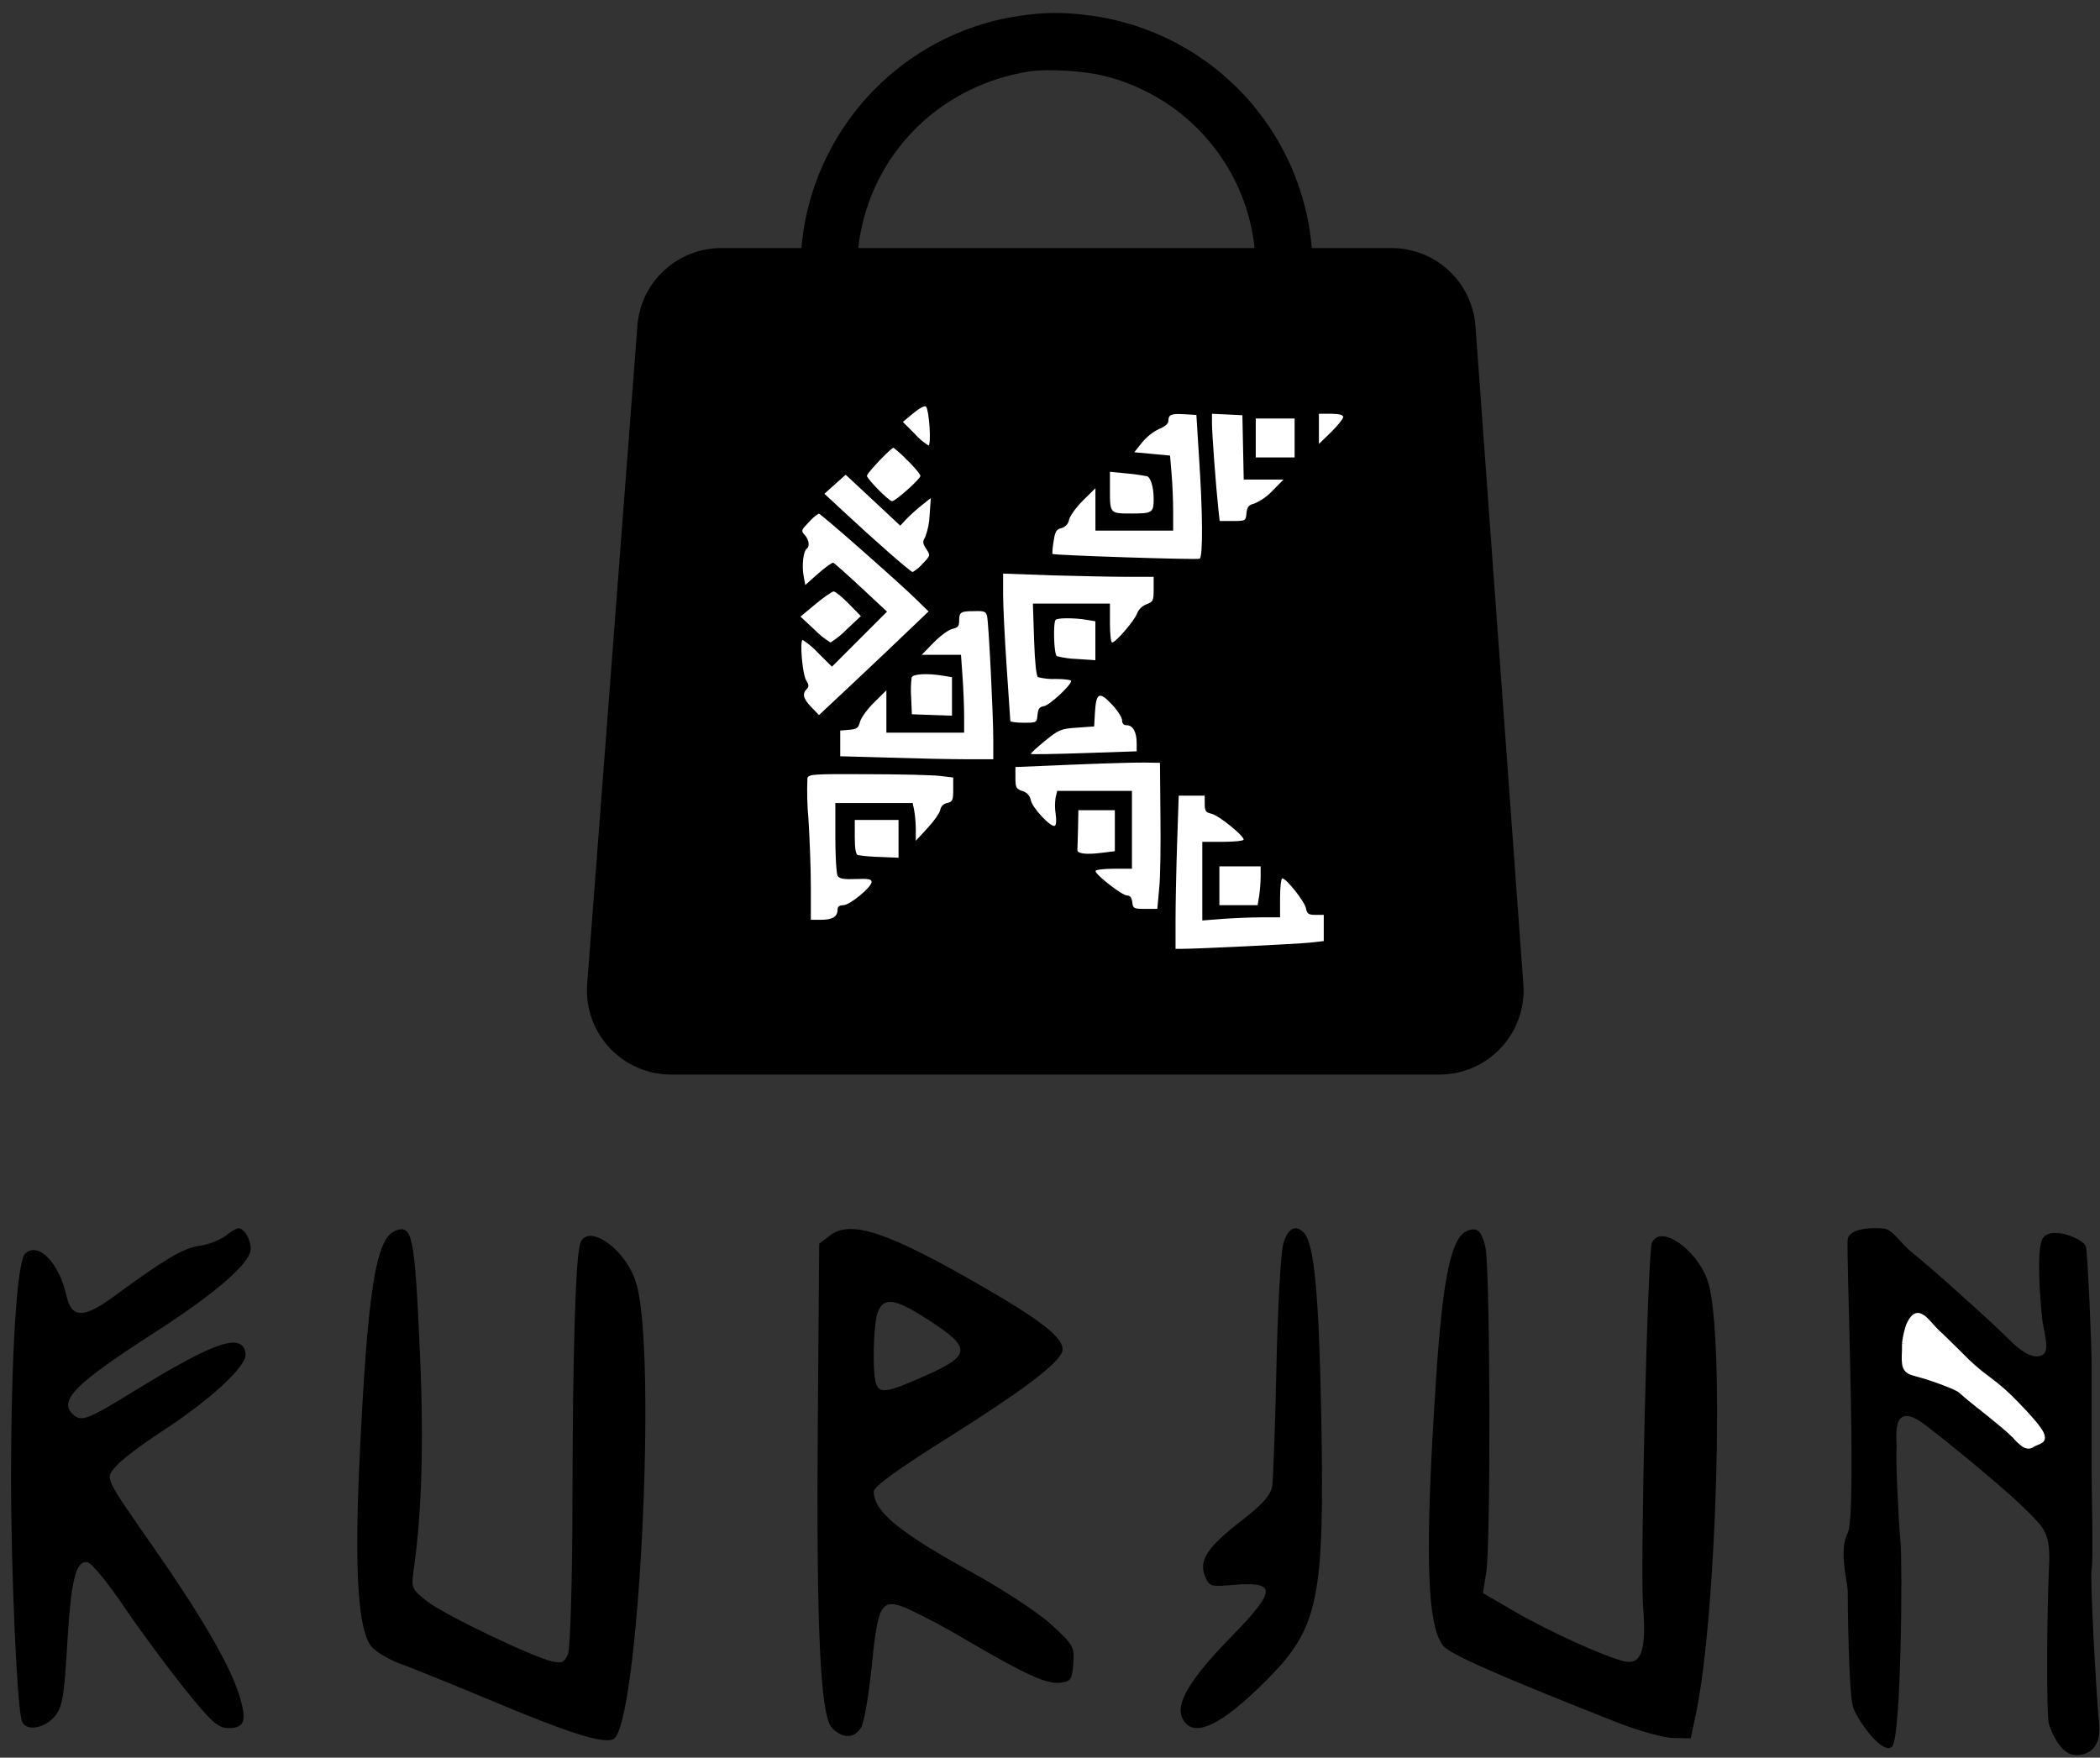<svg width="135" height="113" viewBox="0 0 135 113" fill="none" xmlns="http://www.w3.org/2000/svg">
<rect x="0" y="0" width="135" height="113" fill="#333333" stroke="none"/>
<path d="M91.086 33.911H43.816V59.815H91.086V33.911Z" fill="#FF5714"/>
<path d="M40.975 20.944C41.078 19.585 41.691 18.316 42.69 17.389C43.69 16.463 45.002 15.948 46.365 15.948H89.458C90.824 15.948 92.14 16.465 93.14 17.395C94.141 18.325 94.752 19.599 94.851 20.962L97.93 63.284C97.984 64.025 97.885 64.77 97.638 65.471C97.392 66.172 97.003 66.814 96.497 67.359C95.991 67.903 95.379 68.337 94.697 68.634C94.016 68.931 93.281 69.084 92.538 69.084H43.136C42.392 69.084 41.656 68.93 40.974 68.632C40.292 68.334 39.678 67.898 39.172 67.353C38.667 66.807 38.279 66.162 38.033 65.46C37.788 64.757 37.69 64.011 37.746 63.269L40.975 20.944Z" fill="black"/>
<path fill-rule="evenodd" clip-rule="evenodd" d="M77.499 26.579C77.075 26.604 76.653 26.654 76.235 26.728C76.189 26.773 79.817 50.493 79.875 50.529C79.934 50.564 83.364 50.293 83.415 50.233C83.466 50.172 82.656 44.901 81.663 38.459C80.669 32.017 79.858 26.675 79.855 26.591C79.855 26.417 79.352 26.414 77.499 26.579ZM87.182 40.35L89.93 59.627H45.939L48.101 44.458C49.289 36.115 50.523 27.443 50.841 25.178L51.4 21.062H84.424L87.182 40.35ZM70.981 4.881C73.03 5.385 74.923 6.387 76.491 7.798C78.06 9.21 79.255 10.987 79.972 12.972C80.403 14.164 80.651 15.414 80.707 16.681V17.399H55.132V16.681C55.15 16.113 55.212 15.547 55.316 14.989C56.345 9.561 60.626 5.468 66.165 4.591C67.356 4.414 69.661 4.55 70.981 4.881ZM66.094 0.942C65.346 1.031 64.603 1.166 63.872 1.347C60.515 2.209 57.515 4.105 55.294 6.766C53.074 9.427 51.746 12.718 51.499 16.175L51.418 17.325L50.748 17.462C50.029 17.575 49.367 17.92 48.864 18.445C47.977 19.335 48.151 18.354 45.133 39.465C43.59 50.25 42.329 59.387 42.329 59.767C42.353 60.467 42.582 61.145 42.986 61.718C43.39 62.29 43.952 62.732 44.604 62.99C45.193 63.218 45.828 63.223 67.922 63.223C90.016 63.223 90.653 63.223 91.242 62.99C91.894 62.733 92.457 62.29 92.861 61.718C93.265 61.145 93.493 60.467 93.518 59.767C93.518 59.387 92.254 50.25 90.716 39.465C88.471 23.775 87.862 19.76 87.662 19.366C87.396 18.858 87.016 18.419 86.552 18.081C86.088 17.744 85.553 17.518 84.987 17.421L84.429 17.34L84.35 16.183C84.079 12.3 82.442 8.639 79.73 5.848C77.018 3.056 73.406 1.315 69.532 0.932C68.39 0.795 67.235 0.8 66.094 0.947V0.942Z" fill="black"/>
<path fill-rule="evenodd" clip-rule="evenodd" d="M81.041 56.357C81.037 56.776 81.005 57.194 80.945 57.608L80.846 58.195H78.389V55.699H81.041V56.357ZM57.763 53.929V55.143L56.552 55.093C56.082 55.083 55.612 55.044 55.147 54.976C55.015 54.933 54.95 54.554 54.95 53.813V52.714H57.763V53.929ZM71.669 53.406V54.723L70.837 54.827C69.808 54.956 69.242 54.885 69.262 54.63C69.262 54.521 69.29 53.907 69.302 53.262L69.325 52.089H71.669V53.406ZM77.448 51.684C77.448 52.145 77.511 52.233 77.888 52.316C78.336 52.415 79.949 53.715 79.949 53.978C79.949 54.056 79.349 54.122 78.619 54.122H77.291V59.178L78.581 59.077C79.289 59.024 80.414 58.978 81.081 58.976H82.29V57.722C82.29 57.034 82.356 56.47 82.434 56.47C82.687 56.47 83.862 57.944 83.951 58.387C84.029 58.753 84.123 58.817 84.57 58.817H85.099V60.503L84.199 60.602C83.389 60.688 77.046 60.998 75.997 61.001H75.57V59.15C75.57 58.139 75.615 55.914 75.671 54.225L75.775 51.151H77.443L77.448 51.684ZM60.418 49.884L61.278 49.986V50.759C61.278 51.457 61.237 51.543 60.886 51.626C60.776 51.644 60.675 51.696 60.596 51.775C60.517 51.853 60.465 51.954 60.446 52.064C60.418 52.256 60.051 52.779 59.632 53.232L58.873 54.051V53.328C58.87 52.921 58.837 52.516 58.772 52.114L58.674 51.626H53.701V53.856C53.701 55.08 53.769 56.19 53.852 56.319C53.964 56.493 54.252 56.544 55.02 56.513C55.789 56.483 56.032 56.513 56.032 56.695C56.032 57.039 54.628 58.195 54.214 58.195C53.961 58.195 53.845 58.283 53.845 58.475C53.845 58.928 53.519 59.133 52.798 59.133H52.126V57.059C52.126 55.922 52.055 53.935 51.971 52.645C51.892 51.775 51.87 50.9 51.906 50.026C51.986 49.773 52.295 49.753 55.771 49.773C57.859 49.776 59.945 49.826 60.418 49.884ZM74.599 52.413C74.622 54.263 74.599 56.374 74.52 57.102L74.399 58.432H73.618C72.882 58.432 72.834 58.407 72.789 58C72.753 57.707 72.65 57.57 72.45 57.57C72.139 57.57 70.427 56.24 70.427 56C70.427 55.917 70.953 55.851 71.598 55.851H72.769V50.845H67.965L67.864 51.252C67.807 51.609 67.807 51.972 67.864 52.329C67.922 52.714 67.899 53.037 67.811 53.088C67.578 53.232 66.365 51.942 66.266 51.447C66.243 51.307 66.18 51.178 66.085 51.073C65.99 50.969 65.867 50.894 65.73 50.858C65.323 50.716 65.277 50.63 65.277 50.006V49.313L68.91 49.161C70.908 49.078 72.999 49.017 73.557 49.025L74.569 49.042L74.599 52.413ZM72.134 46.304C72.134 46.519 72.235 46.626 72.442 46.626C72.827 46.626 73.072 47.07 73.072 47.766V48.302L69.699 48.416C67.846 48.479 66.304 48.504 66.271 48.471C66.238 48.438 66.645 48.064 67.171 47.637C68.076 46.904 68.182 46.856 69.234 46.782L70.339 46.704L70.387 45.849C70.46 44.53 70.662 44.423 71.464 45.273C71.833 45.66 72.134 46.125 72.134 46.302V46.304ZM60.613 43.44L61.199 43.536V46.011L59.91 45.966L58.62 45.92L58.575 44.84C58.542 44.411 58.553 43.979 58.608 43.551C58.696 43.324 59.604 43.273 60.613 43.44ZM69.831 39.845L70.417 39.941V42.444L69.269 42.368C68.821 42.357 68.376 42.295 67.942 42.183C67.747 42.062 67.689 40.032 67.864 39.847C67.995 39.718 69.055 39.716 69.831 39.845ZM63.457 39.625C63.561 40.09 63.854 45.983 63.854 47.571V48.812H62.097C61.131 48.812 58.916 48.764 57.177 48.709L54.014 48.62V46.967L54.59 46.919C55.084 46.878 55.185 46.803 55.288 46.401C55.354 46.148 55.761 45.581 56.196 45.157L56.982 44.38V47.103H61.98V46.031C61.98 45.442 61.935 44.317 61.879 43.531L61.778 42.1H59.25L60.026 41.306C60.453 40.871 60.995 40.477 61.23 40.429C61.571 40.358 61.659 40.252 61.659 39.923C61.659 39.352 61.751 39.291 62.62 39.291C63.28 39.266 63.391 39.321 63.457 39.625ZM54.565 38.816L55.341 39.61L54.436 40.459C54.123 40.783 53.772 41.067 53.39 41.306C53.011 41.073 52.663 40.794 52.353 40.474L51.461 39.642L52.431 38.834C52.967 38.389 53.491 38.025 53.597 38.025C53.703 38.025 54.141 38.381 54.565 38.816ZM72.485 37.084H74.164V37.88C74.164 38.619 74.131 38.689 73.701 38.851C73.563 38.904 73.437 38.985 73.331 39.089C73.225 39.193 73.142 39.318 73.087 39.455C72.93 39.906 71.722 41.306 71.489 41.306C71.416 41.306 71.353 40.745 71.353 40.057V38.806H66.4L66.476 41.111C66.524 42.553 66.617 43.46 66.728 43.533C67.104 43.63 67.492 43.669 67.879 43.65C68.417 43.65 68.857 43.71 68.857 43.781C68.857 44.054 67.462 45.349 67.113 45.399C66.827 45.44 66.736 45.561 66.698 45.958C66.65 46.464 66.645 46.464 65.801 46.464C65.333 46.464 64.949 46.411 64.949 46.347C64.949 46.284 64.843 44.752 64.719 42.947C64.595 41.142 64.489 39.036 64.486 38.27V36.877L67.641 36.99C69.383 37.038 71.562 37.084 72.485 37.084ZM55.392 35.36C56.851 36.647 58.426 38.062 58.868 38.505L59.693 39.309L58.37 40.573C57.645 41.273 56.059 42.775 54.851 43.91L52.651 45.971L52.161 45.465C51.638 44.924 51.554 44.605 51.863 44.297C52.012 44.145 52.007 44.032 51.835 43.758C51.582 43.369 51.397 41.142 51.605 41.142C51.977 41.385 52.316 41.673 52.616 42.001L53.483 42.861L55.253 41.091L57.023 39.321L55.362 37.774C54.446 36.922 53.64 36.204 53.567 36.179C53.493 36.154 53.061 36.465 52.598 36.872L51.767 37.612L51.655 36.998C51.536 36.318 51.655 35.41 51.86 35.276C52.065 35.142 52.019 34.71 51.736 34.396C51.483 34.123 51.504 34.078 52.002 33.565C52.183 33.349 52.4 33.164 52.641 33.019C52.692 33.019 53.936 34.073 55.392 35.36ZM58.249 33.39C58.558 33.076 58.886 32.779 59.23 32.503L59.839 32.017L59.761 33.11C59.745 33.596 59.648 34.078 59.475 34.533C59.298 34.816 59.308 34.927 59.546 35.291C59.821 35.711 59.819 35.716 59.308 36.245C59.128 36.457 58.912 36.636 58.671 36.776C58.542 36.776 56.322 34.834 54.247 32.902L52.998 31.742L53.683 31.13L54.365 30.521L56.12 32.156L57.875 33.795L58.249 33.39ZM73.717 30.609C73.969 30.68 74.164 31.299 74.164 32.083C74.164 32.955 74.076 33.014 72.758 33.014C71.34 33.014 71.353 33.031 71.353 31.426V30.331L72.407 30.435C72.844 30.472 73.278 30.532 73.709 30.614L73.717 30.609ZM58.342 29.598C58.797 30.048 59.169 30.495 59.169 30.596C59.169 30.789 57.566 32.222 57.351 32.222C57.136 32.222 55.731 30.776 55.731 30.591C55.731 30.407 57.291 28.784 57.44 28.784C57.763 29.035 58.065 29.312 58.342 29.613V29.598ZM83.225 28.157V29.408H80.727V26.905H83.225V28.157ZM86.35 26.809C86.35 26.921 85.999 27.358 85.569 27.783L84.788 28.541V26.599H85.569C86.097 26.61 86.35 26.673 86.35 26.809ZM79.911 28.759L79.954 30.832H82.51L81.814 31.54C81.487 31.893 81.09 32.175 80.649 32.369C80.267 32.467 80.171 32.584 80.131 32.991C80.083 33.484 80.073 33.496 79.243 33.496H78.406L78.318 32.675C78.164 31.256 77.913 27.871 77.913 27.226V26.602L78.892 26.647L79.868 26.695L79.911 28.759ZM77.082 29.423C77.322 33.016 77.334 35.784 77.122 35.921C76.988 36.002 67.768 35.703 67.651 35.612C67.655 35.346 67.682 35.081 67.73 34.819C67.823 34.176 67.902 34.035 68.22 33.959C68.35 33.927 68.467 33.857 68.557 33.758C68.647 33.66 68.705 33.537 68.726 33.405C68.792 33.153 69.199 32.591 69.631 32.164L70.42 31.39V34.113H75.418V32.887C75.418 32.212 75.373 31.117 75.317 30.475L75.218 29.289L74.068 29.181L72.92 29.075L73.426 28.44C73.723 28.076 74.096 27.781 74.518 27.575C74.877 27.436 75.11 27.239 75.11 27.07C75.11 26.655 75.279 26.582 76.121 26.63L76.91 26.678L77.082 29.423ZM59.758 27.462C59.801 28.129 59.771 28.642 59.69 28.642C59.358 28.434 59.058 28.179 58.8 27.884L58.041 27.125L58.717 26.564C59.116 26.233 59.45 26.058 59.533 26.142C59.617 26.225 59.718 26.812 59.758 27.462Z" fill="white"/>
<path fill-rule="evenodd" clip-rule="evenodd" d="M59.548 84.773C62.503 86.661 62.486 87.116 59.411 88.479C57.057 89.521 56.582 89.602 56.334 89C56.064 88.343 56.137 85.071 56.438 84.333C56.825 83.377 57.53 83.476 59.548 84.773ZM94.329 79.132C93.3 79.517 92.749 82.113 92.319 88.628C91.581 99.785 91.709 104.511 92.789 105.82C93.236 106.364 96.427 107.767 104.067 110.778C105.377 111.284 106.955 111.726 107.569 111.736L108.689 111.759L109.015 110.224C110.368 103.841 110.881 85.751 109.801 82.414C109.129 80.326 106.709 78.654 106.191 79.916C105.916 80.584 105.433 100.741 105.627 103.267C105.847 106.101 105.521 107.059 104.419 106.806C103.155 106.51 99.577 104.887 97.393 103.618L95.335 102.42L95.545 101.082C95.846 99.158 95.797 81.382 95.487 80.159C95.224 79.107 94.973 78.885 94.329 79.125V79.132ZM82.504 79.936C82.337 80.477 82.138 84.034 82.057 87.845C81.976 91.655 81.852 95.123 81.781 95.556C81.685 96.13 81.162 96.719 79.812 97.763C77.617 99.462 77.053 100.316 77.463 101.328C77.736 101.995 77.827 102.023 79.215 101.899C82.102 101.646 82.09 102.225 79.144 105.236C76.497 107.939 75.549 109.534 76.014 110.475C76.668 111.823 78.494 110.98 81.493 107.946C84.779 104.624 85.156 102.781 84.936 90.975C84.795 83.311 84.486 80.002 83.849 79.287C83.316 78.687 82.81 78.927 82.504 79.929V79.936ZM53.359 79.431L52.663 79.957L52.575 91.154C52.469 104.683 52.727 110.305 53.49 111.094C54.17 111.797 54.941 111.774 55.366 111.041C55.553 110.717 55.857 108.943 56.041 107.097C56.438 103.12 56.656 102.751 58.233 103.368C59.566 103.992 60.865 104.684 62.127 105.441C65.965 107.686 67.269 108.278 68.162 108.182C68.832 108.111 68.92 107.979 68.998 106.955C69.082 105.871 68.998 105.737 67.565 104.427C66.731 103.669 64.483 102.195 62.577 101.141C57.798 98.516 56.173 97.181 56.168 95.877C56.168 95.588 57.788 94.408 60.718 92.57C65.312 89.69 67.714 87.92 68.22 87.048C68.667 86.269 67.408 85.175 63.368 82.834C57.126 79.211 54.719 78.397 53.359 79.423V79.431ZM25.414 79.132C24.15 79.605 23.614 83.049 23.101 94.117C22.782 101.037 23.028 104.781 23.859 105.835C24.137 106.182 24.992 106.695 25.761 106.973C26.529 107.251 29.237 108.351 31.78 109.41C36.597 111.433 38.685 112.083 39.4 111.827C41.049 111.236 42.278 86.816 40.879 82.421C40.161 80.169 37.608 78.503 37.264 80.068C36.989 81.332 36.822 87.096 36.801 96.18C36.801 101.411 36.662 105.98 36.516 106.336C36.298 106.872 36.126 106.953 35.487 106.811C34.215 106.516 28.638 103.851 27.495 102.976C26.463 102.177 26.428 102.096 26.592 100.941C27.118 97.29 27.252 92.711 26.999 87.061C26.658 79.385 26.522 78.705 25.414 79.125V79.132ZM14.51 79.453C13.997 79.784 13.42 80.002 12.816 80.093C11.772 80.247 10.596 80.945 7.312 83.354C5.388 84.768 4.602 84.76 4.278 83.327C3.8 81.17 2.468 79.802 1.616 80.596C1.09 81.089 0.713 87.068 0.711 95.032C0.711 101.186 1.1 109.908 1.414 110.672C1.687 111.339 2.898 111.127 3.56 110.295C4.01 109.731 4.142 108.948 4.319 105.722C4.572 101.545 4.87 100.299 5.636 100.438C5.889 100.483 6.961 101.793 8.007 103.345C9.054 104.897 10.829 107.274 11.914 108.632C13.602 110.728 14.022 111.099 14.695 111.099C15.739 111.099 15.89 110.619 15.37 108.953C14.778 107.067 12.98 103.954 10 99.669C6.622 94.812 6.753 95.091 7.471 94.251C7.795 93.867 9.084 92.886 10.336 92.072C13.587 89.956 15.898 87.804 15.789 87.015C15.579 85.642 13.835 86.229 8.665 89.407C5.57 91.311 5.239 91.43 4.685 90.924C3.747 90.049 4.845 88.947 9.866 85.716C13.911 83.114 16.115 81.198 16.115 80.283C16.115 79.643 15.675 78.94 15.289 78.96C15.007 79.083 14.744 79.246 14.51 79.446V79.453Z" fill="black"/>
<path d="M131.298 87.114C131.786 86.861 131.42 85.769 131.298 84.912C131.137 83.466 130.912 80.389 131.298 79.656C131.786 78.738 133.973 79.656 134.095 80.144C134.216 80.632 134.459 86.502 134.459 87.665V94.511C134.459 95.429 134.58 100.503 134.459 100.87C134.337 101.237 134.765 109.064 134.947 110.836C135.129 112.609 133.913 112.978 133.177 112.793C132.441 112.609 131.9 111.448 131.718 110.836C131.536 110.224 131.597 103.133 131.718 100.87C131.839 98.607 131.465 98.304 130.381 97.201C129.296 96.099 126.186 93.472 123.807 91.639C121.428 89.806 121.982 92.678 121.921 93.156C121.861 93.634 122.043 97.864 122.174 99.088C122.306 100.311 122.237 111.744 121.628 112.295C121.019 112.846 119.441 110.644 119.138 109.787C118.834 108.93 118.784 103.011 118.784 102.339C118.784 101.666 118.177 99.71 118.784 98.546C119.39 97.383 118.662 80.389 118.784 79.656C118.905 78.922 120.485 78.92 121.095 78.983C121.704 79.046 122.187 79.962 122.978 80.571C123.769 81.18 127.961 84.912 129.046 86.014C130.13 87.116 130.813 87.359 131.298 87.114Z" fill="black"/>
<path d="M123.024 88.312C122.212 88.125 122.399 87.554 122.399 86.383C122.442 85.946 122.625 84.988 123.024 84.639C123.53 84.204 124.088 85.2 124.586 85.635C125.084 86.07 127.024 88.125 127.838 88.626C128.652 89.126 130.836 91.364 131.21 92.049C131.585 92.734 131.023 92.674 130.649 92.921C130.275 93.169 129.891 92.797 129.461 92.299C129.031 91.801 126.275 89.683 126.025 89.435C125.775 89.187 123.841 88.492 123.024 88.312Z" fill="white"/>
<path d="M122.942 84.535C122.704 84.787 122.536 85.098 122.457 85.436C122.368 85.739 122.306 86.049 122.272 86.363L122.525 86.389C122.556 86.09 122.615 85.794 122.7 85.506C122.767 85.216 122.907 84.948 123.107 84.728L122.942 84.535ZM124.669 85.547C124.539 85.424 124.415 85.294 124.298 85.157C124.166 85.011 124.03 84.854 123.893 84.723C123.767 84.595 123.614 84.496 123.446 84.434C123.359 84.406 123.266 84.401 123.177 84.421C123.088 84.442 123.006 84.485 122.94 84.548L123.104 84.74C123.137 84.708 123.177 84.685 123.222 84.674C123.266 84.662 123.313 84.664 123.357 84.677C123.488 84.727 123.607 84.805 123.703 84.907C123.832 85.028 123.956 85.175 124.093 85.324C124.216 85.469 124.348 85.607 124.487 85.736L124.669 85.547ZM127.903 88.522C127.288 88.072 126.713 87.569 126.184 87.021C125.539 86.396 124.92 85.757 124.667 85.547L124.5 85.736C124.753 85.951 125.349 86.566 126.017 87.203C126.561 87.764 127.153 88.278 127.787 88.737L127.903 88.522ZM131.321 91.994C131.149 91.718 130.952 91.459 130.734 91.218C130.464 90.901 130.128 90.54 129.779 90.183C129.207 89.572 128.579 89.016 127.903 88.522L127.771 88.737C128.428 89.221 129.04 89.764 129.597 90.361C129.943 90.715 130.274 91.071 130.545 91.384C130.75 91.612 130.937 91.856 131.101 92.115L131.321 91.994ZM130.719 93.033C130.806 92.978 130.898 92.933 130.995 92.899C131.097 92.862 131.194 92.815 131.286 92.757C131.336 92.723 131.377 92.678 131.408 92.626C131.438 92.573 131.456 92.514 131.46 92.454C131.457 92.291 131.409 92.131 131.321 91.994L131.101 92.115C131.164 92.211 131.201 92.322 131.207 92.436C131.206 92.46 131.199 92.483 131.186 92.503C131.174 92.523 131.157 92.54 131.136 92.552C131.062 92.598 130.983 92.635 130.901 92.664C130.789 92.706 130.681 92.758 130.578 92.82L130.719 93.033ZM129.367 92.388C129.553 92.62 129.769 92.826 130.009 93.002C130.112 93.073 130.231 93.117 130.355 93.131C130.484 93.141 130.613 93.106 130.719 93.033L130.578 92.82C130.519 92.863 130.448 92.884 130.375 92.879C130.293 92.868 130.214 92.838 130.145 92.79C129.926 92.626 129.728 92.435 129.556 92.221L129.367 92.388ZM125.936 89.529C126.004 89.597 126.229 89.781 126.525 90.034C126.821 90.287 127.202 90.573 127.592 90.889C127.981 91.205 128.371 91.518 128.694 91.791C128.929 91.982 129.154 92.186 129.367 92.401L129.556 92.234C129.336 92.008 129.102 91.795 128.856 91.597C128.532 91.324 128.138 91.005 127.751 90.692L126.684 89.837C126.381 89.584 126.179 89.42 126.113 89.362L125.936 89.529ZM122.996 88.442C123.57 88.589 124.137 88.767 124.692 88.975C124.998 89.086 125.286 89.2 125.514 89.301C125.625 89.352 125.721 89.397 125.797 89.438C125.846 89.463 125.893 89.494 125.936 89.529L126.113 89.349C126.053 89.298 125.988 89.254 125.918 89.218C125.835 89.172 125.731 89.122 125.615 89.071C125.382 88.968 125.089 88.851 124.778 88.737C124.214 88.525 123.638 88.345 123.054 88.196L122.996 88.442ZM122.272 86.389C122.272 86.682 122.272 86.935 122.257 87.147C122.247 87.344 122.255 87.541 122.283 87.736C122.305 87.903 122.379 88.059 122.495 88.181C122.636 88.312 122.811 88.4 123.001 88.434L123.059 88.181C122.918 88.157 122.786 88.094 122.679 87.999C122.6 87.915 122.55 87.806 122.538 87.691C122.513 87.511 122.506 87.33 122.515 87.15C122.515 86.932 122.53 86.669 122.53 86.374L122.272 86.389ZM122.399 86.384L122.272 86.371V86.384H122.399Z" fill="white"/>
</svg>
